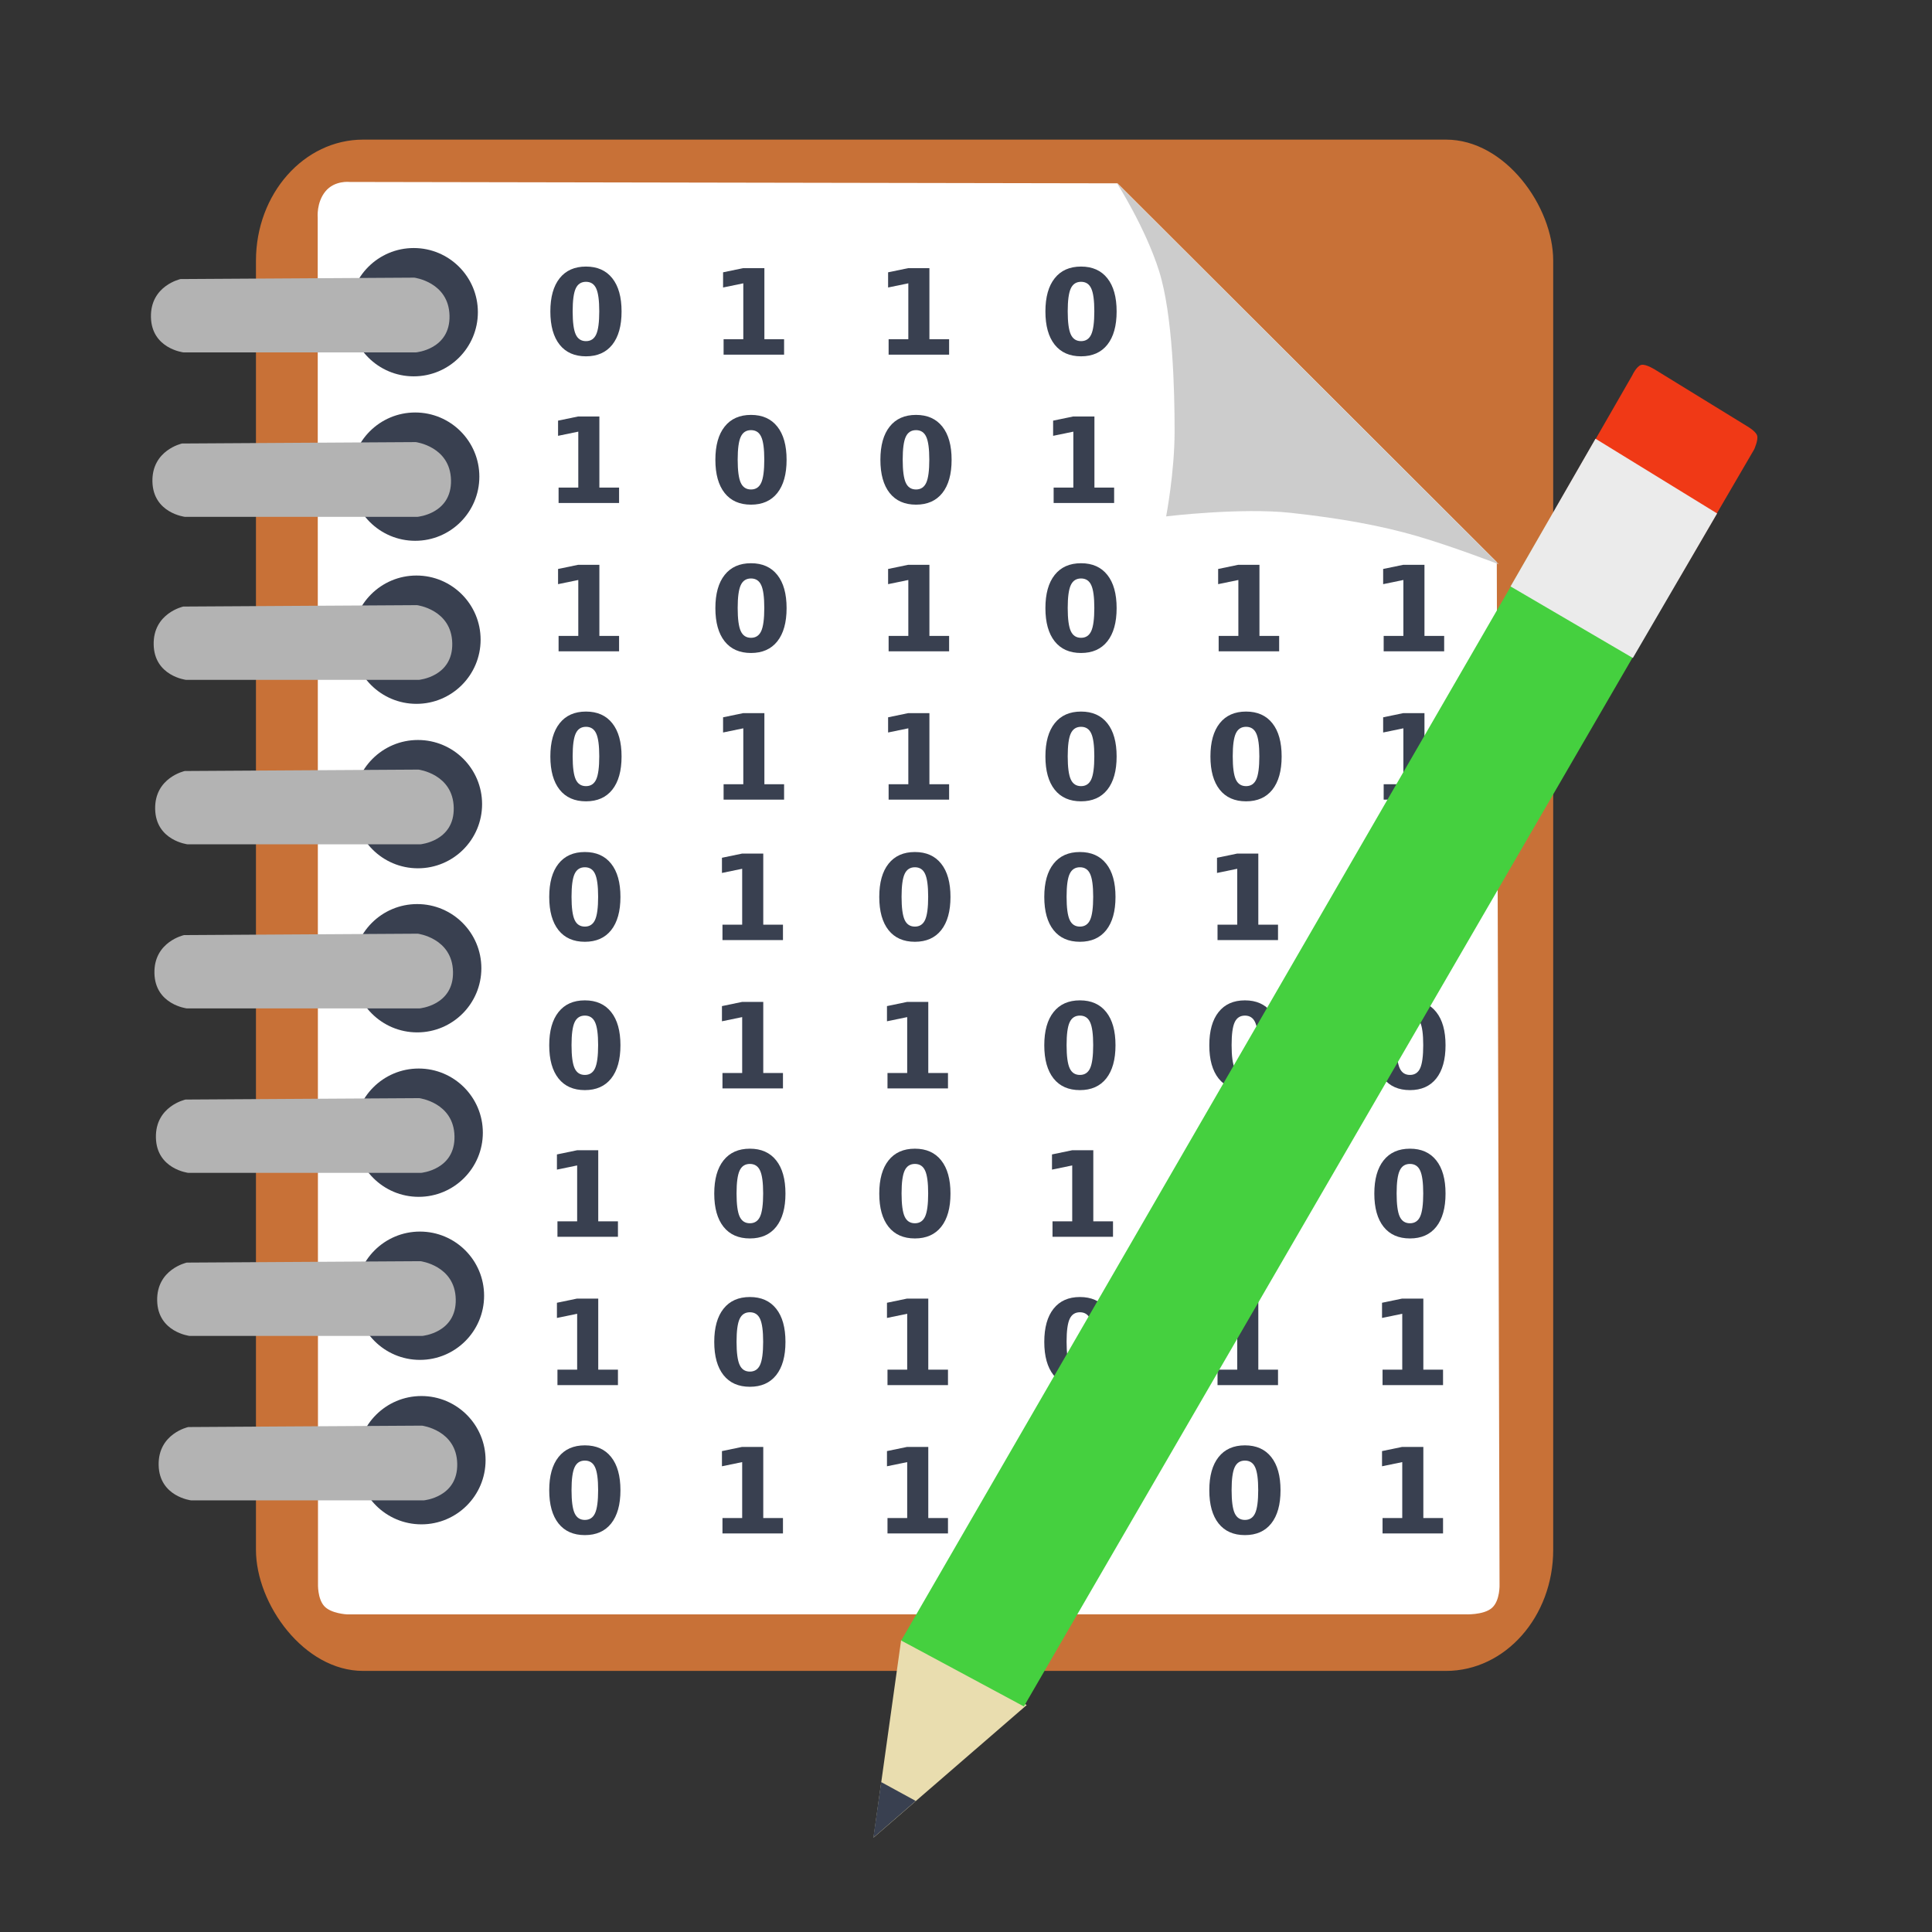 <?xml version="1.0" encoding="UTF-8" standalone="no"?>
<svg
   xmlns:dc="http://purl.org/dc/elements/1.1/"
   xmlns:cc="http://creativecommons.org/ns#"
   xmlns:rdf="http://www.w3.org/1999/02/22-rdf-syntax-ns#"
   xmlns:svg="http://www.w3.org/2000/svg"
   xmlns="http://www.w3.org/2000/svg"
   xmlns:sodipodi="http://sodipodi.sourceforge.net/DTD/sodipodi-0.dtd"
   xmlns:inkscape="http://www.inkscape.org/namespaces/inkscape"
   viewBox="0 0 512 512"
   height="512"
   width="512"
   version="1.1"
   id="svg2"
   inkscape:version="0.91 r13725"
   sodipodi:docname="okteta.svg">
  <rect x="0" y="0" width="512" height="512" fill="#333333" stroke="none"/>
  <sodipodi:namedview
     pagecolor="#ffffff"
     bordercolor="#666666"
     borderopacity="1"
     objecttolerance="10"
     gridtolerance="10"
     guidetolerance="10"
     inkscape:pageopacity="0"
     inkscape:pageshadow="2"
     inkscape:window-width="1366"
     inkscape:window-height="715"
     id="namedview18"
     showgrid="false"
     inkscape:zoom="0.57452426"
     inkscape:cx="183.03862"
     inkscape:cy="231.79436"
     inkscape:window-x="0"
     inkscape:window-y="24"
     inkscape:window-maximized="1"
     inkscape:current-layer="svg2" />
  <defs
     id="defs6">
    <filter
       height="1.096"
       y="-0.048"
       width="1.096"
       x="-0.048"
       id="filter4329"
       style="color-interpolation-filters:sRGB">
      <feGaussianBlur
         id="feGaussianBlur4331"
         stdDeviation="2.132" />
    </filter>
    <filter
       height="1.033"
       y="-0.016"
       width="1.04"
       x="-0.02"
       id="filter4376"
       style="color-interpolation-filters:sRGB">
      <feGaussianBlur
         id="feGaussianBlur4378"
         stdDeviation="1.174" />
    </filter>
    <filter
       height="1.057"
       y="-0.029"
       width="1.063"
       x="-0.032"
       id="filter4436"
       style="color-interpolation-filters:sRGB">
      <feGaussianBlur
         id="feGaussianBlur4438"
         stdDeviation="0.635" />
    </filter>
  </defs>
  <g
     id="g4319">
    <rect
       rx="28.399"
       ry="32.089"
       y="37"
       x="67.833"
       height="405.81"
       width="343.781"
       id="rect3003"
       style="fill:#c87137;fill-opacity:1;stroke:none" />
    <path
       sodipodi:nodetypes="cccczcczcccczc"
       inkscape:connector-curvature="0"
       id="path3773"
       d="m 86.237,50.722 c -2.427,2.985 -2.04,6.926 -2.04,6.926 l 0.071,337.355 0.005,24.732 c 0,0 -0.159,3.868 1.637,5.885 1.796,2.017 6.072,2.206 6.072,2.206 l 296.184,-0.015 c 0,0 4.961,0.273 7.193,-1.682 2.232,-1.955 2.036,-6.299 2.036,-6.299 L 396.666,148.952 296.148,48.586 92.683,48.218 c 0,0 -4.019,-0.478 -6.446,2.507 z"
       style="fill:#ffffff;stroke:none" />
    <path
       sodipodi:nodetypes="czzczzcc"
       inkscape:connector-curvature="0"
       id="path3775"
       d="m 295.959,48.472 c 0,0 7.582,11.844 11.21,23.355 3.628,11.511 4.129,31.711 4.11,42.599 -0.019,10.888 -2.242,22.42 -2.242,22.42 0,0 19.807,-2.387 33.07,-0.934 13.263,1.453 23.976,3.408 33.444,6.166 9.468,2.758 21.673,7.473 21.673,7.473 z"
       style="fill:#cccccc;stroke:none" />
    <circle
       r="17.002"
       id="path3777"
       style="fill:#394050;fill-opacity:1;stroke:none"
       cx="109.64"
       cy="82.733" />
    <path
       sodipodi:nodetypes="cczcczc"
       inkscape:connector-curvature="0"
       id="path3779"
       d="m 48.597,93.383 61.656,0 c 0,0 9.068,-0.783 8.875,-9.716 -0.193,-8.933 -9.342,-10.089 -9.342,-10.089 l -61.937,0.374 c 0,0 -8.023,1.736 -7.847,10.089 0.175,8.353 8.595,9.342 8.595,9.342 z"
       style="fill:#b3b3b3;stroke:none;fill-opacity:1" />
    <circle
       r="17.002"
       id="path3777-3"
       style="fill:#394050;fill-opacity:1;stroke:none"
       cx="110.032"
       cy="126.315" />
    <path
       sodipodi:nodetypes="cczcczc"
       inkscape:connector-curvature="0"
       id="path3779-6"
       d="m 48.989,136.965 61.656,0 c 0,0 9.068,-0.783 8.875,-9.716 -0.193,-8.933 -9.342,-10.089 -9.342,-10.089 l -61.937,0.374 c 0,0 -8.023,1.736 -7.847,10.089 0.175,8.353 8.595,9.342 8.595,9.342 z"
       style="fill:#b3b3b3;stroke:none;fill-opacity:1" />
    <circle
       r="17.002"
       id="path3777-7"
       style="fill:#394050;fill-opacity:1;stroke:none"
       cx="110.365"
       cy="169.524" />
    <path
       sodipodi:nodetypes="cczcczc"
       inkscape:connector-curvature="0"
       id="path3779-5"
       d="m 49.322,180.174 61.656,0 c 0,0 9.068,-0.783 8.875,-9.716 -0.193,-8.933 -9.342,-10.089 -9.342,-10.089 l -61.937,0.374 c 0,0 -8.023,1.736 -7.847,10.089 0.175,8.353 8.595,9.342 8.595,9.342 z"
       style="fill:#b3b3b3;stroke:none;fill-opacity:1" />
    <circle
       r="17.002"
       id="path3777-3-3"
       style="fill:#394050;fill-opacity:1;stroke:none"
       cx="110.757"
       cy="213.106" />
    <path
       sodipodi:nodetypes="cczcczc"
       inkscape:connector-curvature="0"
       id="path3779-6-5"
       d="m 49.714,223.756 61.656,0 c 0,0 9.068,-0.783 8.875,-9.716 -0.193,-8.933 -9.342,-10.089 -9.342,-10.089 l -61.937,0.374 c 0,0 -8.023,1.736 -7.847,10.089 0.175,8.353 8.595,9.342 8.595,9.342 z"
       style="fill:#b3b3b3;stroke:none;fill-opacity:1" />
    <circle
       r="17.002"
       id="path3777-6"
       style="fill:#394050;fill-opacity:1;stroke:none"
       cx="110.564"
       cy="256.591" />
    <path
       sodipodi:nodetypes="cczcczc"
       inkscape:connector-curvature="0"
       id="path3779-2"
       d="m 49.521,267.241 61.656,0 c 0,0 9.068,-0.783 8.875,-9.716 -0.193,-8.933 -9.342,-10.089 -9.342,-10.089 l -61.937,0.374 c 0,0 -8.023,1.736 -7.847,10.089 0.175,8.353 8.595,9.342 8.595,9.342 z"
       style="fill:#b3b3b3;stroke:none;fill-opacity:1" />
    <circle
       r="17.002"
       id="path3777-3-9"
       style="fill:#394050;fill-opacity:1;stroke:none"
       cx="110.956"
       cy="300.173" />
    <path
       sodipodi:nodetypes="cczcczc"
       inkscape:connector-curvature="0"
       id="path3779-6-1"
       d="m 49.913,310.823 61.656,0 c 0,0 9.068,-0.783 8.875,-9.716 -0.193,-8.933 -9.342,-10.089 -9.342,-10.089 l -61.937,0.374 c 0,0 -8.023,1.736 -7.847,10.089 0.175,8.353 8.595,9.342 8.595,9.342 z"
       style="fill:#b3b3b3;stroke:none;fill-opacity:1" />
    <circle
       r="17.002"
       id="path3777-7-2"
       style="fill:#394050;fill-opacity:1;stroke:none"
       cx="111.289"
       cy="343.382" />
    <path
       sodipodi:nodetypes="cczcczc"
       inkscape:connector-curvature="0"
       id="path3779-5-7"
       d="m 50.246,354.032 61.656,0 c 0,0 9.068,-0.783 8.875,-9.716 -0.193,-8.933 -9.342,-10.089 -9.342,-10.089 l -61.937,0.374 c 0,0 -8.023,1.736 -7.847,10.089 0.175,8.353 8.595,9.342 8.595,9.342 z"
       style="fill:#b3b3b3;stroke:none;fill-opacity:1" />
    <circle
       r="17.002"
       id="path3777-3-3-0"
       style="fill:#394050;fill-opacity:1;stroke:none"
       cx="111.681"
       cy="386.964" />
    <path
       sodipodi:nodetypes="cczcczc"
       inkscape:connector-curvature="0"
       id="path3779-6-5-9"
       d="m 50.638,397.614 61.656,0 c 0,0 9.068,-0.783 8.875,-9.716 -0.193,-8.933 -9.342,-10.089 -9.342,-10.089 l -61.937,0.374 c 0,0 -8.023,1.736 -7.847,10.089 0.175,8.353 8.595,9.342 8.595,9.342 z"
       style="fill:#b3b3b3;stroke:none;fill-opacity:1" />
    <path
       sodipodi:nodetypes="cccc"
       inkscape:connector-curvature="0"
       id="path3868"
       d="m 231.484,487 40.613,-35.151 -33.293,-17.175 z"
       style="fill:#e9ddaf;stroke:none" />
    <path
       sodipodi:nodetypes="cccc"
       inkscape:connector-curvature="0"
       id="path3868-3"
       d="m 231.445,486.996 11.238,-9.726 -9.16,-5.002 z"
       style="fill:#394050;stroke:none" />
    <path
       inkscape:connector-curvature="0"
       d="m 158.511,237.65 q 0,-4.299 -0.814,-6.05 -0.798,-1.766 -2.703,-1.766 -1.904,0 -2.718,1.766 -0.814,1.751 -0.814,6.05 0,4.346 0.814,6.127 0.814,1.781 2.718,1.781 1.889,0 2.703,-1.781 0.814,-1.781 0.814,-6.127 z m 5.912,0.046 q 0,5.697 -2.457,8.799 -2.457,3.086 -6.971,3.086 -4.53,0 -6.987,-3.086 -2.457,-3.102 -2.457,-8.799 0,-5.712 2.457,-8.799 2.457,-3.102 6.987,-3.102 4.514,0 6.971,3.102 2.457,3.086 2.457,8.799 z"
       style="font-style:normal;font-variant:normal;font-weight:bold;font-stretch:normal;font-size:40px;line-height:1.25;font-family:sans-serif;-inkscape-font-specification:'sans-serif Bold';letter-spacing:0px;word-spacing:0px;fill:#394050;fill-opacity:1;stroke:none;stroke-width:1px;stroke-linecap:butt;stroke-linejoin:miter;stroke-opacity:1"
       id="path870" />
    <path
       inkscape:connector-curvature="0"
       d="m 191.463,245.052 5.221,0 0,-14.818 -5.359,1.106 0,-4.023 5.328,-1.106 5.62,0 0,18.841 5.221,0 0,4.085 -16.031,0 z"
       style="font-style:normal;font-variant:normal;font-weight:bold;font-stretch:normal;font-size:40px;line-height:1.25;font-family:sans-serif;-inkscape-font-specification:'sans-serif Bold';letter-spacing:0px;word-spacing:0px;fill:#394050;fill-opacity:1;stroke:none;stroke-width:1px;stroke-linecap:butt;stroke-linejoin:miter;stroke-opacity:1"
       id="path872" />
    <path
       inkscape:connector-curvature="0"
       d="m 245.974,237.65 q 0,-4.299 -0.814,-6.05 -0.798,-1.766 -2.703,-1.766 -1.904,0 -2.718,1.766 -0.814,1.751 -0.814,6.05 0,4.346 0.814,6.127 0.814,1.781 2.718,1.781 1.889,0 2.703,-1.781 0.814,-1.781 0.814,-6.127 z m 5.912,0.046 q 0,5.697 -2.457,8.799 -2.457,3.086 -6.971,3.086 -4.53,0 -6.987,-3.086 -2.457,-3.102 -2.457,-8.799 0,-5.712 2.457,-8.799 2.457,-3.102 6.987,-3.102 4.514,0 6.971,3.102 2.457,3.086 2.457,8.799 z"
       style="font-style:normal;font-variant:normal;font-weight:bold;font-stretch:normal;font-size:40px;line-height:1.25;font-family:sans-serif;-inkscape-font-specification:'sans-serif Bold';letter-spacing:0px;word-spacing:0px;fill:#394050;fill-opacity:1;stroke:none;stroke-width:1px;stroke-linecap:butt;stroke-linejoin:miter;stroke-opacity:1"
       id="path874" />
    <path
       inkscape:connector-curvature="0"
       d="m 289.706,237.65 q 0,-4.299 -0.814,-6.05 -0.798,-1.766 -2.703,-1.766 -1.904,0 -2.718,1.766 -0.814,1.751 -0.814,6.05 0,4.346 0.814,6.127 0.814,1.781 2.718,1.781 1.889,0 2.703,-1.781 0.814,-1.781 0.814,-6.127 z m 5.912,0.046 q 0,5.697 -2.457,8.799 -2.457,3.086 -6.971,3.086 -4.53,0 -6.987,-3.086 -2.457,-3.102 -2.457,-8.799 0,-5.712 2.457,-8.799 2.457,-3.102 6.987,-3.102 4.514,0 6.971,3.102 2.457,3.086 2.457,8.799 z"
       style="font-style:normal;font-variant:normal;font-weight:bold;font-stretch:normal;font-size:40px;line-height:1.25;font-family:sans-serif;-inkscape-font-specification:'sans-serif Bold';letter-spacing:0px;word-spacing:0px;fill:#394050;fill-opacity:1;stroke:none;stroke-width:1px;stroke-linecap:butt;stroke-linejoin:miter;stroke-opacity:1"
       id="path876" />
    <path
       inkscape:connector-curvature="0"
       d="m 322.658,245.052 5.221,0 0,-14.818 -5.359,1.106 0,-4.023 5.328,-1.106 5.62,0 0,18.841 5.221,0 0,4.085 -16.031,0 z"
       style="font-style:normal;font-variant:normal;font-weight:bold;font-stretch:normal;font-size:40px;line-height:1.25;font-family:sans-serif;-inkscape-font-specification:'sans-serif Bold';letter-spacing:0px;word-spacing:0px;fill:#394050;fill-opacity:1;stroke:none;stroke-width:1px;stroke-linecap:butt;stroke-linejoin:miter;stroke-opacity:1"
       id="path878" />
    <path
       inkscape:connector-curvature="0"
       d="m 377.17,237.65 q 0,-4.299 -0.814,-6.05 -0.798,-1.766 -2.703,-1.766 -1.904,0 -2.718,1.766 -0.814,1.751 -0.814,6.05 0,4.346 0.814,6.127 0.814,1.781 2.718,1.781 1.889,0 2.703,-1.781 0.814,-1.781 0.814,-6.127 z m 5.912,0.046 q 0,5.697 -2.457,8.799 -2.457,3.086 -6.971,3.086 -4.53,0 -6.987,-3.086 -2.457,-3.102 -2.457,-8.799 0,-5.712 2.457,-8.799 2.457,-3.102 6.987,-3.102 4.514,0 6.971,3.102 2.457,3.086 2.457,8.799 z"
       style="font-style:normal;font-variant:normal;font-weight:bold;font-stretch:normal;font-size:40px;line-height:1.25;font-family:sans-serif;-inkscape-font-specification:'sans-serif Bold';letter-spacing:0px;word-spacing:0px;fill:#394050;fill-opacity:1;stroke:none;stroke-width:1px;stroke-linecap:butt;stroke-linejoin:miter;stroke-opacity:1"
       id="path880" />
    <path
       inkscape:connector-curvature="0"
       d="m 158.511,276.96 q 0,-4.299 -0.814,-6.05 -0.798,-1.766 -2.703,-1.766 -1.904,0 -2.718,1.766 -0.814,1.751 -0.814,6.05 0,4.346 0.814,6.127 0.814,1.781 2.718,1.781 1.889,0 2.703,-1.781 0.814,-1.781 0.814,-6.127 z m 5.912,0.046 q 0,5.697 -2.457,8.799 -2.457,3.086 -6.971,3.086 -4.53,0 -6.987,-3.086 -2.457,-3.102 -2.457,-8.799 0,-5.712 2.457,-8.799 2.457,-3.102 6.987,-3.102 4.514,0 6.971,3.102 2.457,3.086 2.457,8.799 z"
       style="font-style:normal;font-variant:normal;font-weight:bold;font-stretch:normal;font-size:40px;line-height:1.25;font-family:sans-serif;-inkscape-font-specification:'sans-serif Bold';letter-spacing:0px;word-spacing:0px;fill:#394050;fill-opacity:1;stroke:none;stroke-width:1px;stroke-linecap:butt;stroke-linejoin:miter;stroke-opacity:1"
       id="path882" />
    <path
       inkscape:connector-curvature="0"
       d="m 191.463,284.361 5.221,0 0,-14.818 -5.359,1.106 0,-4.023 5.328,-1.106 5.62,0 0,18.841 5.221,0 0,4.085 -16.031,0 z"
       style="font-style:normal;font-variant:normal;font-weight:bold;font-stretch:normal;font-size:40px;line-height:1.25;font-family:sans-serif;-inkscape-font-specification:'sans-serif Bold';letter-spacing:0px;word-spacing:0px;fill:#394050;fill-opacity:1;stroke:none;stroke-width:1px;stroke-linecap:butt;stroke-linejoin:miter;stroke-opacity:1"
       id="path884" />
    <path
       inkscape:connector-curvature="0"
       d="m 235.195,284.361 5.221,0 0,-14.818 -5.359,1.106 0,-4.023 5.328,-1.106 5.62,0 0,18.841 5.221,0 0,4.085 -16.031,0 z"
       style="font-style:normal;font-variant:normal;font-weight:bold;font-stretch:normal;font-size:40px;line-height:1.25;font-family:sans-serif;-inkscape-font-specification:'sans-serif Bold';letter-spacing:0px;word-spacing:0px;fill:#394050;fill-opacity:1;stroke:none;stroke-width:1px;stroke-linecap:butt;stroke-linejoin:miter;stroke-opacity:1"
       id="path886" />
    <path
       inkscape:connector-curvature="0"
       d="m 289.706,276.96 q 0,-4.299 -0.814,-6.05 -0.798,-1.766 -2.703,-1.766 -1.904,0 -2.718,1.766 -0.814,1.751 -0.814,6.05 0,4.346 0.814,6.127 0.814,1.781 2.718,1.781 1.889,0 2.703,-1.781 0.814,-1.781 0.814,-6.127 z m 5.912,0.046 q 0,5.697 -2.457,8.799 -2.457,3.086 -6.971,3.086 -4.53,0 -6.987,-3.086 -2.457,-3.102 -2.457,-8.799 0,-5.712 2.457,-8.799 2.457,-3.102 6.987,-3.102 4.514,0 6.971,3.102 2.457,3.086 2.457,8.799 z"
       style="font-style:normal;font-variant:normal;font-weight:bold;font-stretch:normal;font-size:40px;line-height:1.25;font-family:sans-serif;-inkscape-font-specification:'sans-serif Bold';letter-spacing:0px;word-spacing:0px;fill:#394050;fill-opacity:1;stroke:none;stroke-width:1px;stroke-linecap:butt;stroke-linejoin:miter;stroke-opacity:1"
       id="path888" />
    <path
       inkscape:connector-curvature="0"
       d="m 333.438,276.96 q 0,-4.299 -0.814,-6.05 -0.798,-1.766 -2.703,-1.766 -1.904,0 -2.718,1.766 -0.814,1.751 -0.814,6.05 0,4.346 0.814,6.127 0.814,1.781 2.718,1.781 1.889,0 2.703,-1.781 0.814,-1.781 0.814,-6.127 z m 5.912,0.046 q 0,5.697 -2.457,8.799 -2.457,3.086 -6.971,3.086 -4.53,0 -6.987,-3.086 -2.457,-3.102 -2.457,-8.799 0,-5.712 2.457,-8.799 2.457,-3.102 6.987,-3.102 4.514,0 6.971,3.102 2.457,3.086 2.457,8.799 z"
       style="font-style:normal;font-variant:normal;font-weight:bold;font-stretch:normal;font-size:40px;line-height:1.25;font-family:sans-serif;-inkscape-font-specification:'sans-serif Bold';letter-spacing:0px;word-spacing:0px;fill:#394050;fill-opacity:1;stroke:none;stroke-width:1px;stroke-linecap:butt;stroke-linejoin:miter;stroke-opacity:1"
       id="path890" />
    <path
       inkscape:connector-curvature="0"
       d="m 377.17,276.96 q 0,-4.299 -0.814,-6.05 -0.798,-1.766 -2.703,-1.766 -1.904,0 -2.718,1.766 -0.814,1.751 -0.814,6.05 0,4.346 0.814,6.127 0.814,1.781 2.718,1.781 1.889,0 2.703,-1.781 0.814,-1.781 0.814,-6.127 z m 5.912,0.046 q 0,5.697 -2.457,8.799 -2.457,3.086 -6.971,3.086 -4.53,0 -6.987,-3.086 -2.457,-3.102 -2.457,-8.799 0,-5.712 2.457,-8.799 2.457,-3.102 6.987,-3.102 4.514,0 6.971,3.102 2.457,3.086 2.457,8.799 z"
       style="font-style:normal;font-variant:normal;font-weight:bold;font-stretch:normal;font-size:40px;line-height:1.25;font-family:sans-serif;-inkscape-font-specification:'sans-serif Bold';letter-spacing:0px;word-spacing:0px;fill:#394050;fill-opacity:1;stroke:none;stroke-width:1px;stroke-linecap:butt;stroke-linejoin:miter;stroke-opacity:1"
       id="path892" />
    <path
       inkscape:connector-curvature="0"
       d="m 147.731,323.671 5.221,0 0,-14.818 -5.359,1.106 0,-4.023 5.328,-1.106 5.62,0 0,18.841 5.221,0 0,4.085 -16.031,0 z"
       style="font-style:normal;font-variant:normal;font-weight:bold;font-stretch:normal;font-size:40px;line-height:1.25;font-family:sans-serif;-inkscape-font-specification:'sans-serif Bold';letter-spacing:0px;word-spacing:0px;fill:#394050;fill-opacity:1;stroke:none;stroke-width:1px;stroke-linecap:butt;stroke-linejoin:miter;stroke-opacity:1"
       id="path894" />
    <path
       inkscape:connector-curvature="0"
       d="m 202.243,316.269 q 0,-4.299 -0.814,-6.05 -0.798,-1.766 -2.703,-1.766 -1.904,0 -2.718,1.766 -0.814,1.751 -0.814,6.05 0,4.346 0.814,6.127 0.814,1.781 2.718,1.781 1.889,0 2.703,-1.781 0.814,-1.781 0.814,-6.127 z m 5.912,0.046 q 0,5.697 -2.457,8.799 -2.457,3.086 -6.971,3.086 -4.53,0 -6.987,-3.086 -2.457,-3.102 -2.457,-8.799 0,-5.712 2.457,-8.799 2.457,-3.102 6.987,-3.102 4.514,0 6.971,3.102 2.457,3.086 2.457,8.799 z"
       style="font-style:normal;font-variant:normal;font-weight:bold;font-stretch:normal;font-size:40px;line-height:1.25;font-family:sans-serif;-inkscape-font-specification:'sans-serif Bold';letter-spacing:0px;word-spacing:0px;fill:#394050;fill-opacity:1;stroke:none;stroke-width:1px;stroke-linecap:butt;stroke-linejoin:miter;stroke-opacity:1"
       id="path896" />
    <path
       inkscape:connector-curvature="0"
       d="m 245.974,316.269 q 0,-4.299 -0.814,-6.05 -0.798,-1.766 -2.703,-1.766 -1.904,0 -2.718,1.766 -0.814,1.751 -0.814,6.05 0,4.346 0.814,6.127 0.814,1.781 2.718,1.781 1.889,0 2.703,-1.781 0.814,-1.781 0.814,-6.127 z m 5.912,0.046 q 0,5.697 -2.457,8.799 -2.457,3.086 -6.971,3.086 -4.53,0 -6.987,-3.086 -2.457,-3.102 -2.457,-8.799 0,-5.712 2.457,-8.799 2.457,-3.102 6.987,-3.102 4.514,0 6.971,3.102 2.457,3.086 2.457,8.799 z"
       style="font-style:normal;font-variant:normal;font-weight:bold;font-stretch:normal;font-size:40px;line-height:1.25;font-family:sans-serif;-inkscape-font-specification:'sans-serif Bold';letter-spacing:0px;word-spacing:0px;fill:#394050;fill-opacity:1;stroke:none;stroke-width:1px;stroke-linecap:butt;stroke-linejoin:miter;stroke-opacity:1"
       id="path898" />
    <path
       inkscape:connector-curvature="0"
       d="m 278.927,323.671 5.221,0 0,-14.818 -5.359,1.106 0,-4.023 5.328,-1.106 5.62,0 0,18.841 5.221,0 0,4.085 -16.031,0 z"
       style="font-style:normal;font-variant:normal;font-weight:bold;font-stretch:normal;font-size:40px;line-height:1.25;font-family:sans-serif;-inkscape-font-specification:'sans-serif Bold';letter-spacing:0px;word-spacing:0px;fill:#394050;fill-opacity:1;stroke:none;stroke-width:1px;stroke-linecap:butt;stroke-linejoin:miter;stroke-opacity:1"
       id="path900" />
    <path
       inkscape:connector-curvature="0"
       d="m 333.438,316.269 q 0,-4.299 -0.814,-6.05 -0.798,-1.766 -2.703,-1.766 -1.904,0 -2.718,1.766 -0.814,1.751 -0.814,6.05 0,4.346 0.814,6.127 0.814,1.781 2.718,1.781 1.889,0 2.703,-1.781 0.814,-1.781 0.814,-6.127 z m 5.912,0.046 q 0,5.697 -2.457,8.799 -2.457,3.086 -6.971,3.086 -4.53,0 -6.987,-3.086 -2.457,-3.102 -2.457,-8.799 0,-5.712 2.457,-8.799 2.457,-3.102 6.987,-3.102 4.514,0 6.971,3.102 2.457,3.086 2.457,8.799 z"
       style="font-style:normal;font-variant:normal;font-weight:bold;font-stretch:normal;font-size:40px;line-height:1.25;font-family:sans-serif;-inkscape-font-specification:'sans-serif Bold';letter-spacing:0px;word-spacing:0px;fill:#394050;fill-opacity:1;stroke:none;stroke-width:1px;stroke-linecap:butt;stroke-linejoin:miter;stroke-opacity:1"
       id="path902" />
    <path
       inkscape:connector-curvature="0"
       d="m 377.17,316.269 q 0,-4.299 -0.814,-6.05 -0.798,-1.766 -2.703,-1.766 -1.904,0 -2.718,1.766 -0.814,1.751 -0.814,6.05 0,4.346 0.814,6.127 0.814,1.781 2.718,1.781 1.889,0 2.703,-1.781 0.814,-1.781 0.814,-6.127 z m 5.912,0.046 q 0,5.697 -2.457,8.799 -2.457,3.086 -6.971,3.086 -4.53,0 -6.987,-3.086 -2.457,-3.102 -2.457,-8.799 0,-5.712 2.457,-8.799 2.457,-3.102 6.987,-3.102 4.514,0 6.971,3.102 2.457,3.086 2.457,8.799 z"
       style="font-style:normal;font-variant:normal;font-weight:bold;font-stretch:normal;font-size:40px;line-height:1.25;font-family:sans-serif;-inkscape-font-specification:'sans-serif Bold';letter-spacing:0px;word-spacing:0px;fill:#394050;fill-opacity:1;stroke:none;stroke-width:1px;stroke-linecap:butt;stroke-linejoin:miter;stroke-opacity:1"
       id="path904" />
    <path
       inkscape:connector-curvature="0"
       d="m 147.731,362.98 5.221,0 0,-14.818 -5.359,1.106 0,-4.023 5.328,-1.106 5.62,0 0,18.841 5.221,0 0,4.085 -16.031,0 z"
       style="font-style:normal;font-variant:normal;font-weight:bold;font-stretch:normal;font-size:40px;line-height:1.25;font-family:sans-serif;-inkscape-font-specification:'sans-serif Bold';letter-spacing:0px;word-spacing:0px;fill:#394050;fill-opacity:1;stroke:none;stroke-width:1px;stroke-linecap:butt;stroke-linejoin:miter;stroke-opacity:1"
       id="path906" />
    <path
       inkscape:connector-curvature="0"
       d="m 202.243,355.579 q 0,-4.299 -0.814,-6.05 -0.798,-1.766 -2.703,-1.766 -1.904,0 -2.718,1.766 -0.814,1.751 -0.814,6.05 0,4.346 0.814,6.127 0.814,1.781 2.718,1.781 1.889,0 2.703,-1.781 0.814,-1.781 0.814,-6.127 z m 5.912,0.046 q 0,5.697 -2.457,8.799 -2.457,3.086 -6.971,3.086 -4.53,0 -6.987,-3.086 -2.457,-3.102 -2.457,-8.799 0,-5.712 2.457,-8.799 2.457,-3.102 6.987,-3.102 4.514,0 6.971,3.102 2.457,3.086 2.457,8.799 z"
       style="font-style:normal;font-variant:normal;font-weight:bold;font-stretch:normal;font-size:40px;line-height:1.25;font-family:sans-serif;-inkscape-font-specification:'sans-serif Bold';letter-spacing:0px;word-spacing:0px;fill:#394050;fill-opacity:1;stroke:none;stroke-width:1px;stroke-linecap:butt;stroke-linejoin:miter;stroke-opacity:1"
       id="path908" />
    <path
       inkscape:connector-curvature="0"
       d="m 235.195,362.98 5.221,0 0,-14.818 -5.359,1.106 0,-4.023 5.328,-1.106 5.62,0 0,18.841 5.221,0 0,4.085 -16.031,0 z"
       style="font-style:normal;font-variant:normal;font-weight:bold;font-stretch:normal;font-size:40px;line-height:1.25;font-family:sans-serif;-inkscape-font-specification:'sans-serif Bold';letter-spacing:0px;word-spacing:0px;fill:#394050;fill-opacity:1;stroke:none;stroke-width:1px;stroke-linecap:butt;stroke-linejoin:miter;stroke-opacity:1"
       id="path910" />
    <path
       inkscape:connector-curvature="0"
       d="m 289.706,355.579 q 0,-4.299 -0.814,-6.05 -0.798,-1.766 -2.703,-1.766 -1.904,0 -2.718,1.766 -0.814,1.751 -0.814,6.05 0,4.346 0.814,6.127 0.814,1.781 2.718,1.781 1.889,0 2.703,-1.781 0.814,-1.781 0.814,-6.127 z m 5.912,0.046 q 0,5.697 -2.457,8.799 -2.457,3.086 -6.971,3.086 -4.53,0 -6.987,-3.086 -2.457,-3.102 -2.457,-8.799 0,-5.712 2.457,-8.799 2.457,-3.102 6.987,-3.102 4.514,0 6.971,3.102 2.457,3.086 2.457,8.799 z"
       style="font-style:normal;font-variant:normal;font-weight:bold;font-stretch:normal;font-size:40px;line-height:1.25;font-family:sans-serif;-inkscape-font-specification:'sans-serif Bold';letter-spacing:0px;word-spacing:0px;fill:#394050;fill-opacity:1;stroke:none;stroke-width:1px;stroke-linecap:butt;stroke-linejoin:miter;stroke-opacity:1"
       id="path912" />
    <path
       inkscape:connector-curvature="0"
       d="m 322.658,362.98 5.221,0 0,-14.818 -5.359,1.106 0,-4.023 5.328,-1.106 5.62,0 0,18.841 5.221,0 0,4.085 -16.031,0 z"
       style="font-style:normal;font-variant:normal;font-weight:bold;font-stretch:normal;font-size:40px;line-height:1.25;font-family:sans-serif;-inkscape-font-specification:'sans-serif Bold';letter-spacing:0px;word-spacing:0px;fill:#394050;fill-opacity:1;stroke:none;stroke-width:1px;stroke-linecap:butt;stroke-linejoin:miter;stroke-opacity:1"
       id="path914" />
    <path
       inkscape:connector-curvature="0"
       d="m 366.39,362.98 5.221,0 0,-14.818 -5.359,1.106 0,-4.023 5.328,-1.106 5.62,0 0,18.841 5.221,0 0,4.085 -16.031,0 z"
       style="font-style:normal;font-variant:normal;font-weight:bold;font-stretch:normal;font-size:40px;line-height:1.25;font-family:sans-serif;-inkscape-font-specification:'sans-serif Bold';letter-spacing:0px;word-spacing:0px;fill:#394050;fill-opacity:1;stroke:none;stroke-width:1px;stroke-linecap:butt;stroke-linejoin:miter;stroke-opacity:1"
       id="path916" />
    <path
       inkscape:connector-curvature="0"
       d="m 158.511,394.888 q 0,-4.299 -0.814,-6.05 -0.798,-1.766 -2.703,-1.766 -1.904,0 -2.718,1.766 -0.814,1.75 -0.814,6.05 0,4.346 0.814,6.127 0.814,1.781 2.718,1.781 1.889,0 2.703,-1.781 0.814,-1.781 0.814,-6.127 z m 5.912,0.046 q 0,5.697 -2.457,8.799 -2.457,3.086 -6.971,3.086 -4.53,0 -6.987,-3.086 -2.457,-3.102 -2.457,-8.799 0,-5.712 2.457,-8.799 2.457,-3.102 6.987,-3.102 4.514,0 6.971,3.102 2.457,3.086 2.457,8.799 z"
       style="font-style:normal;font-variant:normal;font-weight:bold;font-stretch:normal;font-size:40px;line-height:1.25;font-family:sans-serif;-inkscape-font-specification:'sans-serif Bold';letter-spacing:0px;word-spacing:0px;fill:#394050;fill-opacity:1;stroke:none;stroke-width:1px;stroke-linecap:butt;stroke-linejoin:miter;stroke-opacity:1"
       id="path918" />
    <path
       inkscape:connector-curvature="0"
       d="m 191.463,402.289 5.221,0 0,-14.818 -5.359,1.106 0,-4.023 5.328,-1.106 5.62,0 0,18.841 5.221,0 0,4.084 -16.031,0 z"
       style="font-style:normal;font-variant:normal;font-weight:bold;font-stretch:normal;font-size:40px;line-height:1.25;font-family:sans-serif;-inkscape-font-specification:'sans-serif Bold';letter-spacing:0px;word-spacing:0px;fill:#394050;fill-opacity:1;stroke:none;stroke-width:1px;stroke-linecap:butt;stroke-linejoin:miter;stroke-opacity:1"
       id="path920" />
    <path
       inkscape:connector-curvature="0"
       d="m 235.195,402.289 5.221,0 0,-14.818 -5.359,1.106 0,-4.023 5.328,-1.106 5.62,0 0,18.841 5.221,0 0,4.084 -16.031,0 z"
       style="font-style:normal;font-variant:normal;font-weight:bold;font-stretch:normal;font-size:40px;line-height:1.25;font-family:sans-serif;-inkscape-font-specification:'sans-serif Bold';letter-spacing:0px;word-spacing:0px;fill:#394050;fill-opacity:1;stroke:none;stroke-width:1px;stroke-linecap:butt;stroke-linejoin:miter;stroke-opacity:1"
       id="path922" />
    <path
       inkscape:connector-curvature="0"
       d="m 289.706,394.888 q 0,-4.299 -0.814,-6.05 -0.798,-1.766 -2.703,-1.766 -1.904,0 -2.718,1.766 -0.814,1.75 -0.814,6.05 0,4.346 0.814,6.127 0.814,1.781 2.718,1.781 1.889,0 2.703,-1.781 0.814,-1.781 0.814,-6.127 z m 5.912,0.046 q 0,5.697 -2.457,8.799 -2.457,3.086 -6.971,3.086 -4.53,0 -6.987,-3.086 -2.457,-3.102 -2.457,-8.799 0,-5.712 2.457,-8.799 2.457,-3.102 6.987,-3.102 4.514,0 6.971,3.102 2.457,3.086 2.457,8.799 z"
       style="font-style:normal;font-variant:normal;font-weight:bold;font-stretch:normal;font-size:40px;line-height:1.25;font-family:sans-serif;-inkscape-font-specification:'sans-serif Bold';letter-spacing:0px;word-spacing:0px;fill:#394050;fill-opacity:1;stroke:none;stroke-width:1px;stroke-linecap:butt;stroke-linejoin:miter;stroke-opacity:1"
       id="path924" />
    <path
       inkscape:connector-curvature="0"
       d="m 333.438,394.888 q 0,-4.299 -0.814,-6.05 -0.798,-1.766 -2.703,-1.766 -1.904,0 -2.718,1.766 -0.814,1.75 -0.814,6.05 0,4.346 0.814,6.127 0.814,1.781 2.718,1.781 1.889,0 2.703,-1.781 0.814,-1.781 0.814,-6.127 z m 5.912,0.046 q 0,5.697 -2.457,8.799 -2.457,3.086 -6.971,3.086 -4.53,0 -6.987,-3.086 -2.457,-3.102 -2.457,-8.799 0,-5.712 2.457,-8.799 2.457,-3.102 6.987,-3.102 4.514,0 6.971,3.102 2.457,3.086 2.457,8.799 z"
       style="font-style:normal;font-variant:normal;font-weight:bold;font-stretch:normal;font-size:40px;line-height:1.25;font-family:sans-serif;-inkscape-font-specification:'sans-serif Bold';letter-spacing:0px;word-spacing:0px;fill:#394050;fill-opacity:1;stroke:none;stroke-width:1px;stroke-linecap:butt;stroke-linejoin:miter;stroke-opacity:1"
       id="path926" />
    <path
       inkscape:connector-curvature="0"
       d="m 366.39,402.289 5.221,0 0,-14.818 -5.359,1.106 0,-4.023 5.328,-1.106 5.62,0 0,18.841 5.221,0 0,4.084 -16.031,0 z"
       style="font-style:normal;font-variant:normal;font-weight:bold;font-stretch:normal;font-size:40px;line-height:1.25;font-family:sans-serif;-inkscape-font-specification:'sans-serif Bold';letter-spacing:0px;word-spacing:0px;fill:#394050;fill-opacity:1;stroke:none;stroke-width:1px;stroke-linecap:butt;stroke-linejoin:miter;stroke-opacity:1"
       id="path928" />
    <path
       inkscape:connector-curvature="0"
       d="m 366.689,207.828 5.221,0 0,-14.818 -5.359,1.106 0,-4.023 5.328,-1.106 5.62,0 0,18.841 5.221,0 0,4.085 -16.031,0 z"
       style="font-style:normal;font-variant:normal;font-weight:bold;font-stretch:normal;font-size:40px;line-height:1.25;font-family:sans-serif;-inkscape-font-specification:'sans-serif Bold';letter-spacing:0px;word-spacing:0px;fill:#394050;fill-opacity:1;stroke:none;stroke-width:1px;stroke-linecap:butt;stroke-linejoin:miter;stroke-opacity:1"
       id="path928-9" />
    <path
       sodipodi:nodetypes="ccccc"
       inkscape:connector-curvature="0"
       id="path3888"
       d="M 238.829,434.752 409.972,138.802 441.734,158.607 271.339,452.222 Z"
       style="fill:#45d03f;fill-opacity:1;stroke:none" />
    <path
       sodipodi:nodetypes="cczcczccc"
       inkscape:connector-curvature="0"
       id="path3888-6-0"
       d="m 412.272,134.757 20.298,-35.29 c 0,0 1.11,-2.434 2.379,-2.765 1.269,-0.331 3.964,1.448 3.964,1.448 l 24.1,14.809 c 0,0 2.273,1.29 2.642,2.459 0.37,1.169 -0.778,3.668 -0.778,3.668 l -20.189,34.634 z"
       style="fill:#f03916;fill-opacity:1;stroke:none" />
    <path
       sodipodi:nodetypes="ccccc"
       inkscape:connector-curvature="0"
       id="path3888-6"
       d="m 400.31,155.408 22.514,-39.142 32.229,19.805 -22.327,38.302 z"
       style="fill:#ebebeb;fill-opacity:1;stroke:none" />
    <path
       inkscape:connector-curvature="0"
       d="m 158.81,82.498 q 0,-4.299 -0.814,-6.05 -0.798,-1.766 -2.703,-1.766 -1.904,0 -2.718,1.766 -0.814,1.751 -0.814,6.05 0,4.346 0.814,6.127 0.814,1.781 2.718,1.781 1.889,0 2.703,-1.781 0.814,-1.781 0.814,-6.127 z m 5.912,0.046 q 0,5.697 -2.457,8.799 -2.457,3.086 -6.971,3.086 -4.53,0 -6.987,-3.086 -2.457,-3.102 -2.457,-8.799 0,-5.712 2.457,-8.799 2.457,-3.102 6.987,-3.102 4.514,0 6.971,3.102 2.457,3.086 2.457,8.799 z"
       style="font-style:normal;font-variant:normal;font-weight:bold;font-stretch:normal;font-size:40px;line-height:1.25;font-family:sans-serif;-inkscape-font-specification:'sans-serif Bold';letter-spacing:0px;word-spacing:0px;fill:#394050;fill-opacity:1;stroke:none;stroke-width:1px;stroke-linecap:butt;stroke-linejoin:miter;stroke-opacity:1"
       id="path882-2" />
    <path
       inkscape:connector-curvature="0"
       d="m 191.762,89.9 5.221,0 0,-14.818 -5.359,1.106 0,-4.023 5.328,-1.106 5.62,0 0,18.841 5.221,0 0,4.084 -16.031,0 z"
       style="font-style:normal;font-variant:normal;font-weight:bold;font-stretch:normal;font-size:40px;line-height:1.25;font-family:sans-serif;-inkscape-font-specification:'sans-serif Bold';letter-spacing:0px;word-spacing:0px;fill:#394050;fill-opacity:1;stroke:none;stroke-width:1px;stroke-linecap:butt;stroke-linejoin:miter;stroke-opacity:1"
       id="path884-9" />
    <path
       inkscape:connector-curvature="0"
       d="m 235.494,89.9 5.221,0 0,-14.818 -5.359,1.106 0,-4.023 5.328,-1.106 5.62,0 0,18.841 5.221,0 0,4.084 -16.031,0 z"
       style="font-style:normal;font-variant:normal;font-weight:bold;font-stretch:normal;font-size:40px;line-height:1.25;font-family:sans-serif;-inkscape-font-specification:'sans-serif Bold';letter-spacing:0px;word-spacing:0px;fill:#394050;fill-opacity:1;stroke:none;stroke-width:1px;stroke-linecap:butt;stroke-linejoin:miter;stroke-opacity:1"
       id="path886-1" />
    <path
       inkscape:connector-curvature="0"
       d="m 290.005,82.498 q 0,-4.299 -0.814,-6.05 -0.798,-1.766 -2.703,-1.766 -1.904,0 -2.718,1.766 -0.814,1.751 -0.814,6.05 0,4.346 0.814,6.127 0.814,1.781 2.718,1.781 1.889,0 2.703,-1.781 0.814,-1.781 0.814,-6.127 z m 5.912,0.046 q 0,5.697 -2.457,8.799 -2.457,3.086 -6.971,3.086 -4.53,0 -6.987,-3.086 -2.457,-3.102 -2.457,-8.799 0,-5.712 2.457,-8.799 2.457,-3.102 6.987,-3.102 4.514,0 6.971,3.102 2.457,3.086 2.457,8.799 z"
       style="font-style:normal;font-variant:normal;font-weight:bold;font-stretch:normal;font-size:40px;line-height:1.25;font-family:sans-serif;-inkscape-font-specification:'sans-serif Bold';letter-spacing:0px;word-spacing:0px;fill:#394050;fill-opacity:1;stroke:none;stroke-width:1px;stroke-linecap:butt;stroke-linejoin:miter;stroke-opacity:1"
       id="path888-2" />
    <path
       inkscape:connector-curvature="0"
       d="m 148.031,129.209 5.221,0 0,-14.818 -5.359,1.106 0,-4.023 5.328,-1.106 5.62,0 0,18.841 5.221,0 0,4.085 -16.031,0 z"
       style="font-style:normal;font-variant:normal;font-weight:bold;font-stretch:normal;font-size:40px;line-height:1.25;font-family:sans-serif;-inkscape-font-specification:'sans-serif Bold';letter-spacing:0px;word-spacing:0px;fill:#394050;fill-opacity:1;stroke:none;stroke-width:1px;stroke-linecap:butt;stroke-linejoin:miter;stroke-opacity:1"
       id="path894-9" />
    <path
       inkscape:connector-curvature="0"
       d="m 202.542,121.808 q 0,-4.299 -0.814,-6.05 -0.798,-1.766 -2.703,-1.766 -1.904,0 -2.718,1.766 -0.814,1.751 -0.814,6.05 0,4.346 0.814,6.127 0.814,1.781 2.718,1.781 1.889,0 2.703,-1.781 0.814,-1.781 0.814,-6.127 z m 5.912,0.046 q 0,5.697 -2.457,8.799 -2.457,3.086 -6.971,3.086 -4.53,0 -6.987,-3.086 -2.457,-3.102 -2.457,-8.799 0,-5.712 2.457,-8.799 2.457,-3.102 6.987,-3.102 4.514,0 6.971,3.102 2.457,3.086 2.457,8.799 z"
       style="font-style:normal;font-variant:normal;font-weight:bold;font-stretch:normal;font-size:40px;line-height:1.25;font-family:sans-serif;-inkscape-font-specification:'sans-serif Bold';letter-spacing:0px;word-spacing:0px;fill:#394050;fill-opacity:1;stroke:none;stroke-width:1px;stroke-linecap:butt;stroke-linejoin:miter;stroke-opacity:1"
       id="path896-3" />
    <path
       inkscape:connector-curvature="0"
       d="m 246.274,121.808 q 0,-4.299 -0.814,-6.05 -0.798,-1.766 -2.703,-1.766 -1.904,0 -2.718,1.766 -0.814,1.751 -0.814,6.05 0,4.346 0.814,6.127 0.814,1.781 2.718,1.781 1.889,0 2.703,-1.781 0.814,-1.781 0.814,-6.127 z m 5.912,0.046 q 0,5.697 -2.457,8.799 -2.457,3.086 -6.971,3.086 -4.53,0 -6.987,-3.086 -2.457,-3.102 -2.457,-8.799 0,-5.712 2.457,-8.799 2.457,-3.102 6.987,-3.102 4.514,0 6.971,3.102 2.457,3.086 2.457,8.799 z"
       style="font-style:normal;font-variant:normal;font-weight:bold;font-stretch:normal;font-size:40px;line-height:1.25;font-family:sans-serif;-inkscape-font-specification:'sans-serif Bold';letter-spacing:0px;word-spacing:0px;fill:#394050;fill-opacity:1;stroke:none;stroke-width:1px;stroke-linecap:butt;stroke-linejoin:miter;stroke-opacity:1"
       id="path898-6" />
    <path
       inkscape:connector-curvature="0"
       d="m 279.226,129.209 5.221,0 0,-14.818 -5.359,1.106 0,-4.023 5.328,-1.106 5.62,0 0,18.841 5.221,0 0,4.085 -16.031,0 z"
       style="font-style:normal;font-variant:normal;font-weight:bold;font-stretch:normal;font-size:40px;line-height:1.25;font-family:sans-serif;-inkscape-font-specification:'sans-serif Bold';letter-spacing:0px;word-spacing:0px;fill:#394050;fill-opacity:1;stroke:none;stroke-width:1px;stroke-linecap:butt;stroke-linejoin:miter;stroke-opacity:1"
       id="path900-0" />
    <path
       inkscape:connector-curvature="0"
       d="m 148.031,168.518 5.221,0 0,-14.818 -5.359,1.106 0,-4.023 5.328,-1.106 5.62,0 0,18.841 5.221,0 0,4.085 -16.031,0 z"
       style="font-style:normal;font-variant:normal;font-weight:bold;font-stretch:normal;font-size:40px;line-height:1.25;font-family:sans-serif;-inkscape-font-specification:'sans-serif Bold';letter-spacing:0px;word-spacing:0px;fill:#394050;fill-opacity:1;stroke:none;stroke-width:1px;stroke-linecap:butt;stroke-linejoin:miter;stroke-opacity:1"
       id="path906-6" />
    <path
       inkscape:connector-curvature="0"
       d="m 202.542,161.117 q 0,-4.299 -0.814,-6.05 -0.798,-1.766 -2.703,-1.766 -1.904,0 -2.718,1.766 -0.814,1.751 -0.814,6.05 0,4.346 0.814,6.127 0.814,1.781 2.718,1.781 1.889,0 2.703,-1.781 0.814,-1.781 0.814,-6.127 z m 5.912,0.046 q 0,5.697 -2.457,8.799 -2.457,3.086 -6.971,3.086 -4.53,0 -6.987,-3.086 -2.457,-3.102 -2.457,-8.799 0,-5.712 2.457,-8.799 2.457,-3.102 6.987,-3.102 4.514,0 6.971,3.102 2.457,3.086 2.457,8.799 z"
       style="font-style:normal;font-variant:normal;font-weight:bold;font-stretch:normal;font-size:40px;line-height:1.25;font-family:sans-serif;-inkscape-font-specification:'sans-serif Bold';letter-spacing:0px;word-spacing:0px;fill:#394050;fill-opacity:1;stroke:none;stroke-width:1px;stroke-linecap:butt;stroke-linejoin:miter;stroke-opacity:1"
       id="path908-1" />
    <path
       inkscape:connector-curvature="0"
       d="m 235.494,168.518 5.221,0 0,-14.818 -5.359,1.106 0,-4.023 5.328,-1.106 5.62,0 0,18.841 5.221,0 0,4.085 -16.031,0 z"
       style="font-style:normal;font-variant:normal;font-weight:bold;font-stretch:normal;font-size:40px;line-height:1.25;font-family:sans-serif;-inkscape-font-specification:'sans-serif Bold';letter-spacing:0px;word-spacing:0px;fill:#394050;fill-opacity:1;stroke:none;stroke-width:1px;stroke-linecap:butt;stroke-linejoin:miter;stroke-opacity:1"
       id="path910-8" />
    <path
       inkscape:connector-curvature="0"
       d="m 290.005,161.117 q 0,-4.299 -0.814,-6.05 -0.798,-1.766 -2.703,-1.766 -1.904,0 -2.718,1.766 -0.814,1.751 -0.814,6.05 0,4.346 0.814,6.127 0.814,1.781 2.718,1.781 1.889,0 2.703,-1.781 0.814,-1.781 0.814,-6.127 z m 5.912,0.046 q 0,5.697 -2.457,8.799 -2.457,3.086 -6.971,3.086 -4.53,0 -6.987,-3.086 -2.457,-3.102 -2.457,-8.799 0,-5.712 2.457,-8.799 2.457,-3.102 6.987,-3.102 4.514,0 6.971,3.102 2.457,3.086 2.457,8.799 z"
       style="font-style:normal;font-variant:normal;font-weight:bold;font-stretch:normal;font-size:40px;line-height:1.25;font-family:sans-serif;-inkscape-font-specification:'sans-serif Bold';letter-spacing:0px;word-spacing:0px;fill:#394050;fill-opacity:1;stroke:none;stroke-width:1px;stroke-linecap:butt;stroke-linejoin:miter;stroke-opacity:1"
       id="path912-7" />
    <path
       inkscape:connector-curvature="0"
       d="m 322.958,168.518 5.221,0 0,-14.818 -5.359,1.106 0,-4.023 5.328,-1.106 5.62,0 0,18.841 5.221,0 0,4.085 -16.031,0 z"
       style="font-style:normal;font-variant:normal;font-weight:bold;font-stretch:normal;font-size:40px;line-height:1.25;font-family:sans-serif;-inkscape-font-specification:'sans-serif Bold';letter-spacing:0px;word-spacing:0px;fill:#394050;fill-opacity:1;stroke:none;stroke-width:1px;stroke-linecap:butt;stroke-linejoin:miter;stroke-opacity:1"
       id="path914-9" />
    <path
       inkscape:connector-curvature="0"
       d="m 366.689,168.518 5.221,0 0,-14.818 -5.359,1.106 0,-4.023 5.328,-1.106 5.62,0 0,18.841 5.221,0 0,4.085 -16.031,0 z"
       style="font-style:normal;font-variant:normal;font-weight:bold;font-stretch:normal;font-size:40px;line-height:1.25;font-family:sans-serif;-inkscape-font-specification:'sans-serif Bold';letter-spacing:0px;word-spacing:0px;fill:#394050;fill-opacity:1;stroke:none;stroke-width:1px;stroke-linecap:butt;stroke-linejoin:miter;stroke-opacity:1"
       id="path916-2" />
    <path
       inkscape:connector-curvature="0"
       d="m 158.81,200.427 q 0,-4.299 -0.814,-6.05 -0.798,-1.766 -2.703,-1.766 -1.904,0 -2.718,1.766 -0.814,1.751 -0.814,6.05 0,4.346 0.814,6.127 0.814,1.781 2.718,1.781 1.889,0 2.703,-1.781 0.814,-1.781 0.814,-6.127 z m 5.912,0.046 q 0,5.697 -2.457,8.799 -2.457,3.086 -6.971,3.086 -4.53,0 -6.987,-3.086 -2.457,-3.102 -2.457,-8.799 0,-5.712 2.457,-8.799 2.457,-3.102 6.987,-3.102 4.514,0 6.971,3.102 2.457,3.086 2.457,8.799 z"
       style="font-style:normal;font-variant:normal;font-weight:bold;font-stretch:normal;font-size:40px;line-height:1.25;font-family:sans-serif;-inkscape-font-specification:'sans-serif Bold';letter-spacing:0px;word-spacing:0px;fill:#394050;fill-opacity:1;stroke:none;stroke-width:1px;stroke-linecap:butt;stroke-linejoin:miter;stroke-opacity:1"
       id="path918-0" />
    <path
       inkscape:connector-curvature="0"
       d="m 191.762,207.828 5.221,0 0,-14.818 -5.359,1.106 0,-4.023 5.328,-1.106 5.62,0 0,18.841 5.221,0 0,4.085 -16.031,0 z"
       style="font-style:normal;font-variant:normal;font-weight:bold;font-stretch:normal;font-size:40px;line-height:1.25;font-family:sans-serif;-inkscape-font-specification:'sans-serif Bold';letter-spacing:0px;word-spacing:0px;fill:#394050;fill-opacity:1;stroke:none;stroke-width:1px;stroke-linecap:butt;stroke-linejoin:miter;stroke-opacity:1"
       id="path920-2" />
    <path
       inkscape:connector-curvature="0"
       d="m 235.494,207.828 5.221,0 0,-14.818 -5.359,1.106 0,-4.023 5.328,-1.106 5.62,0 0,18.841 5.221,0 0,4.085 -16.031,0 z"
       style="font-style:normal;font-variant:normal;font-weight:bold;font-stretch:normal;font-size:40px;line-height:1.25;font-family:sans-serif;-inkscape-font-specification:'sans-serif Bold';letter-spacing:0px;word-spacing:0px;fill:#394050;fill-opacity:1;stroke:none;stroke-width:1px;stroke-linecap:butt;stroke-linejoin:miter;stroke-opacity:1"
       id="path922-3" />
    <path
       inkscape:connector-curvature="0"
       d="m 290.005,200.427 q 0,-4.299 -0.814,-6.05 -0.798,-1.766 -2.703,-1.766 -1.904,0 -2.718,1.766 -0.814,1.751 -0.814,6.05 0,4.346 0.814,6.127 0.814,1.781 2.718,1.781 1.889,0 2.703,-1.781 0.814,-1.781 0.814,-6.127 z m 5.912,0.046 q 0,5.697 -2.457,8.799 -2.457,3.086 -6.971,3.086 -4.53,0 -6.987,-3.086 -2.457,-3.102 -2.457,-8.799 0,-5.712 2.457,-8.799 2.457,-3.102 6.987,-3.102 4.514,0 6.971,3.102 2.457,3.086 2.457,8.799 z"
       style="font-style:normal;font-variant:normal;font-weight:bold;font-stretch:normal;font-size:40px;line-height:1.25;font-family:sans-serif;-inkscape-font-specification:'sans-serif Bold';letter-spacing:0px;word-spacing:0px;fill:#394050;fill-opacity:1;stroke:none;stroke-width:1px;stroke-linecap:butt;stroke-linejoin:miter;stroke-opacity:1"
       id="path924-7" />
    <path
       inkscape:connector-curvature="0"
       d="m 333.737,200.427 q 0,-4.299 -0.814,-6.05 -0.798,-1.766 -2.703,-1.766 -1.904,0 -2.718,1.766 -0.814,1.751 -0.814,6.05 0,4.346 0.814,6.127 0.814,1.781 2.718,1.781 1.889,0 2.703,-1.781 0.814,-1.781 0.814,-6.127 z m 5.912,0.046 q 0,5.697 -2.457,8.799 -2.457,3.086 -6.971,3.086 -4.53,0 -6.987,-3.086 -2.457,-3.102 -2.457,-8.799 0,-5.712 2.457,-8.799 2.457,-3.102 6.987,-3.102 4.514,0 6.971,3.102 2.457,3.086 2.457,8.799 z"
       style="font-style:normal;font-variant:normal;font-weight:bold;font-stretch:normal;font-size:40px;line-height:1.25;font-family:sans-serif;-inkscape-font-specification:'sans-serif Bold';letter-spacing:0px;word-spacing:0px;fill:#394050;fill-opacity:1;stroke:none;stroke-width:1px;stroke-linecap:butt;stroke-linejoin:miter;stroke-opacity:1"
       id="path926-5" />
  </g>
</svg>
